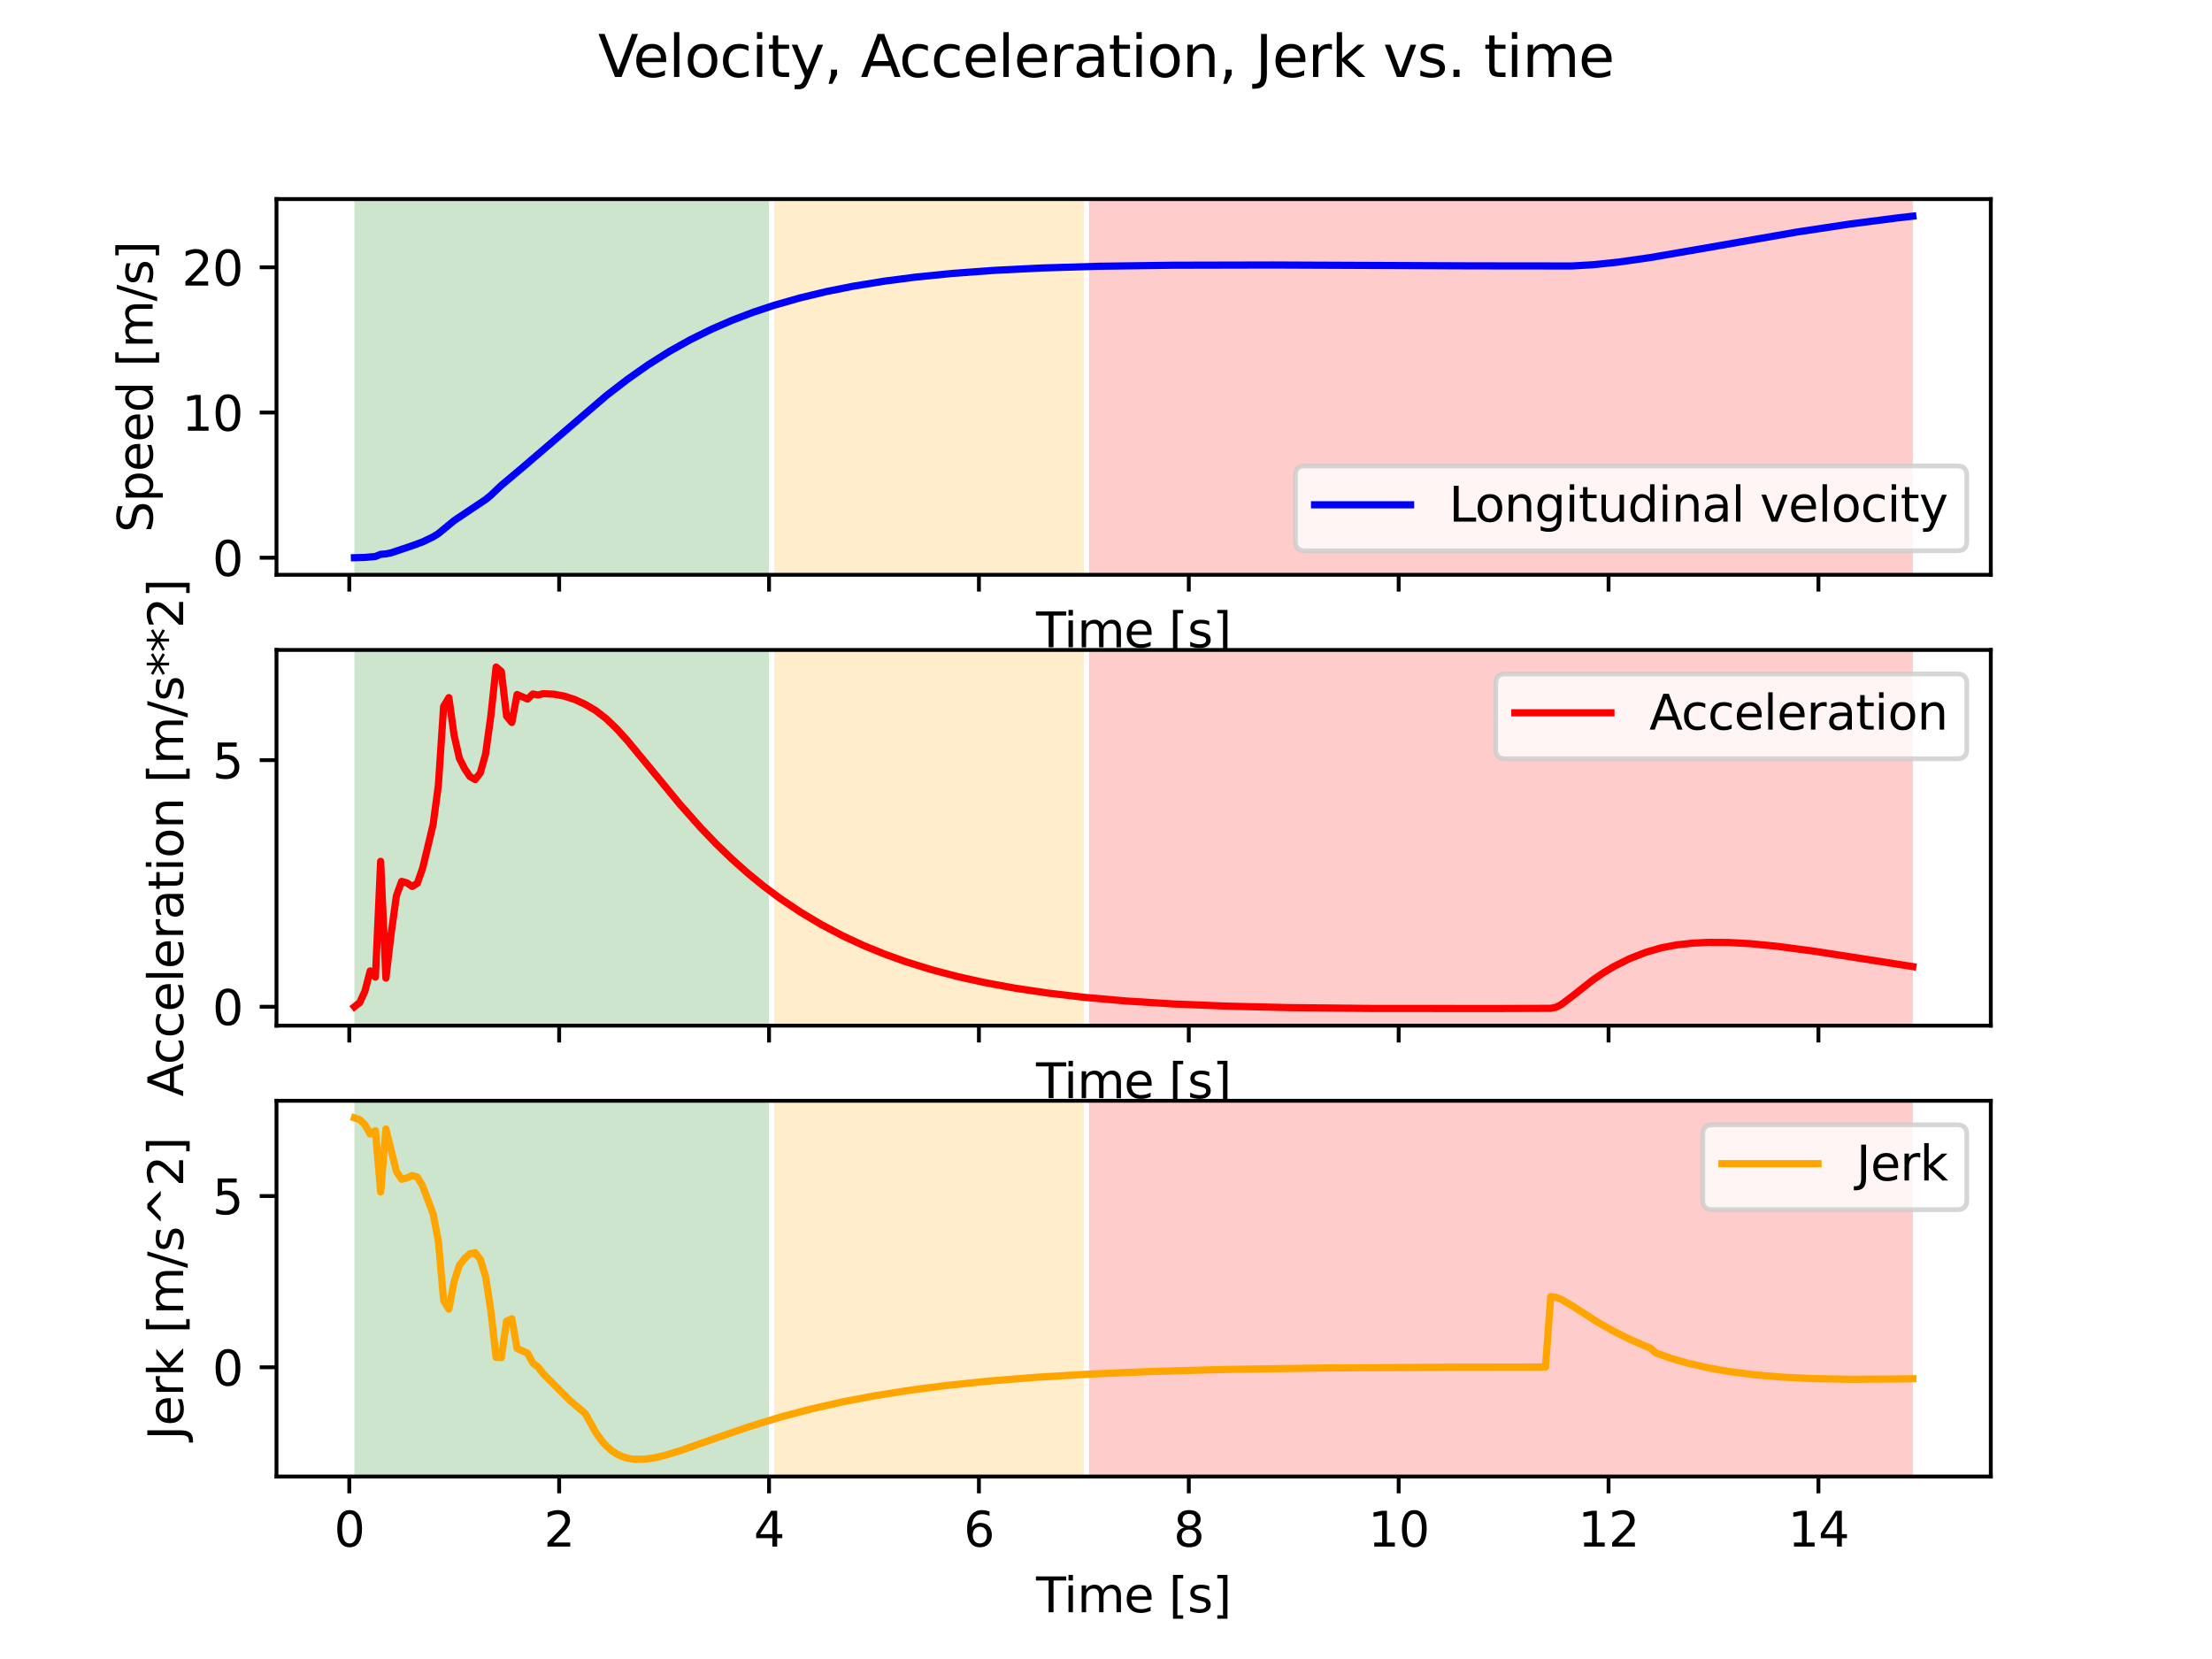 <?xml version="1.0" encoding="utf-8" standalone="no"?>
<!DOCTYPE svg PUBLIC "-//W3C//DTD SVG 1.1//EN"
  "http://www.w3.org/Graphics/SVG/1.1/DTD/svg11.dtd">
<svg xmlns:xlink="http://www.w3.org/1999/xlink" width="460.8pt" height="345.6pt" viewBox="0 0 460.8 345.6" xmlns="http://www.w3.org/2000/svg" version="1.1">
 <defs>
  <style type="text/css">*{stroke-linejoin: round; stroke-linecap: butt}</style>
 </defs>
 <g id="figure_1">
  <g id="patch_1">
   <path d="M 0 345.6 
L 460.8 345.6 
L 460.8 0 
L 0 0 
z
" style="fill: #ffffff"/>
  </g>
  <g id="axes_1">
   <g id="patch_2">
    <path d="M 57.6 119.74 
L 414.72 119.74 
L 414.72 41.472 
L 57.6 41.472 
z
" style="fill: #ffffff"/>
   </g>
   <g id="patch_3">
    <path d="M 73.833 119.74 
L 73.833 41.472 
L 160.183 41.472 
L 160.183 119.74 
z
" clip-path="url(#pf47bb29fd3)" style="fill: #008000; opacity: 0.2"/>
   </g>
   <g id="patch_4">
    <path d="M 161.276 119.74 
L 161.276 41.472 
L 225.765 41.472 
L 225.765 119.74 
z
" clip-path="url(#pf47bb29fd3)" style="fill: #ffa500; opacity: 0.2"/>
   </g>
   <g id="patch_5">
    <path d="M 226.858 119.74 
L 226.858 41.472 
L 398.487 41.472 
L 398.487 119.74 
z
" clip-path="url(#pf47bb29fd3)" style="fill: #ff0000; opacity: 0.2"/>
   </g>
   <g id="matplotlib.axis_1">
    <g id="xtick_1">
     <g id="line2d_1">
      <defs>
       <path id="mafb427695c" d="M 0 0 
L 0 3.5 
" style="stroke: #000000; stroke-width: 0.8"/>
      </defs>
      <g>
       <use xlink:href="#mafb427695c" x="72.762" y="119.74" style="stroke: #000000; stroke-width: 0.8"/>
      </g>
     </g>
    </g>
    <g id="xtick_2">
     <g id="line2d_2">
      <g>
       <use xlink:href="#mafb427695c" x="116.483" y="119.74" style="stroke: #000000; stroke-width: 0.8"/>
      </g>
     </g>
    </g>
    <g id="xtick_3">
     <g id="line2d_3">
      <g>
       <use xlink:href="#mafb427695c" x="160.205" y="119.74" style="stroke: #000000; stroke-width: 0.8"/>
      </g>
     </g>
    </g>
    <g id="xtick_4">
     <g id="line2d_4">
      <g>
       <use xlink:href="#mafb427695c" x="203.926" y="119.74" style="stroke: #000000; stroke-width: 0.8"/>
      </g>
     </g>
    </g>
    <g id="xtick_5">
     <g id="line2d_5">
      <g>
       <use xlink:href="#mafb427695c" x="247.648" y="119.74" style="stroke: #000000; stroke-width: 0.8"/>
      </g>
     </g>
    </g>
    <g id="xtick_6">
     <g id="line2d_6">
      <g>
       <use xlink:href="#mafb427695c" x="291.369" y="119.74" style="stroke: #000000; stroke-width: 0.8"/>
      </g>
     </g>
    </g>
    <g id="xtick_7">
     <g id="line2d_7">
      <g>
       <use xlink:href="#mafb427695c" x="335.091" y="119.74" style="stroke: #000000; stroke-width: 0.8"/>
      </g>
     </g>
    </g>
    <g id="xtick_8">
     <g id="line2d_8">
      <g>
       <use xlink:href="#mafb427695c" x="378.813" y="119.74" style="stroke: #000000; stroke-width: 0.8"/>
      </g>
     </g>
    </g>
    <g id="text_1">
     <!-- Time [s] -->
     <g transform="translate(215.831 134.839) scale(0.1 -0.1)">
      <defs>
       <path id="DejaVuSans-54" d="M -19 4666 
L 3928 4666 
L 3928 4134 
L 2272 4134 
L 2272 0 
L 1638 0 
L 1638 4134 
L -19 4134 
L -19 4666 
z
" transform="scale(0.016)"/>
       <path id="DejaVuSans-69" d="M 603 3500 
L 1178 3500 
L 1178 0 
L 603 0 
L 603 3500 
z
M 603 4863 
L 1178 4863 
L 1178 4134 
L 603 4134 
L 603 4863 
z
" transform="scale(0.016)"/>
       <path id="DejaVuSans-6d" d="M 3328 2828 
Q 3544 3216 3844 3400 
Q 4144 3584 4550 3584 
Q 5097 3584 5394 3201 
Q 5691 2819 5691 2113 
L 5691 0 
L 5113 0 
L 5113 2094 
Q 5113 2597 4934 2840 
Q 4756 3084 4391 3084 
Q 3944 3084 3684 2787 
Q 3425 2491 3425 1978 
L 3425 0 
L 2847 0 
L 2847 2094 
Q 2847 2600 2669 2842 
Q 2491 3084 2119 3084 
Q 1678 3084 1418 2786 
Q 1159 2488 1159 1978 
L 1159 0 
L 581 0 
L 581 3500 
L 1159 3500 
L 1159 2956 
Q 1356 3278 1631 3431 
Q 1906 3584 2284 3584 
Q 2666 3584 2933 3390 
Q 3200 3197 3328 2828 
z
" transform="scale(0.016)"/>
       <path id="DejaVuSans-65" d="M 3597 1894 
L 3597 1613 
L 953 1613 
Q 991 1019 1311 708 
Q 1631 397 2203 397 
Q 2534 397 2845 478 
Q 3156 559 3463 722 
L 3463 178 
Q 3153 47 2828 -22 
Q 2503 -91 2169 -91 
Q 1331 -91 842 396 
Q 353 884 353 1716 
Q 353 2575 817 3079 
Q 1281 3584 2069 3584 
Q 2775 3584 3186 3129 
Q 3597 2675 3597 1894 
z
M 3022 2063 
Q 3016 2534 2758 2815 
Q 2500 3097 2075 3097 
Q 1594 3097 1305 2825 
Q 1016 2553 972 2059 
L 3022 2063 
z
" transform="scale(0.016)"/>
       <path id="DejaVuSans-20" transform="scale(0.016)"/>
       <path id="DejaVuSans-5b" d="M 550 4863 
L 1875 4863 
L 1875 4416 
L 1125 4416 
L 1125 -397 
L 1875 -397 
L 1875 -844 
L 550 -844 
L 550 4863 
z
" transform="scale(0.016)"/>
       <path id="DejaVuSans-73" d="M 2834 3397 
L 2834 2853 
Q 2591 2978 2328 3040 
Q 2066 3103 1784 3103 
Q 1356 3103 1142 2972 
Q 928 2841 928 2578 
Q 928 2378 1081 2264 
Q 1234 2150 1697 2047 
L 1894 2003 
Q 2506 1872 2764 1633 
Q 3022 1394 3022 966 
Q 3022 478 2636 193 
Q 2250 -91 1575 -91 
Q 1294 -91 989 -36 
Q 684 19 347 128 
L 347 722 
Q 666 556 975 473 
Q 1284 391 1588 391 
Q 1994 391 2212 530 
Q 2431 669 2431 922 
Q 2431 1156 2273 1281 
Q 2116 1406 1581 1522 
L 1381 1569 
Q 847 1681 609 1914 
Q 372 2147 372 2553 
Q 372 3047 722 3315 
Q 1072 3584 1716 3584 
Q 2034 3584 2315 3537 
Q 2597 3491 2834 3397 
z
" transform="scale(0.016)"/>
       <path id="DejaVuSans-5d" d="M 1947 4863 
L 1947 -844 
L 622 -844 
L 622 -397 
L 1369 -397 
L 1369 4416 
L 622 4416 
L 622 4863 
L 1947 4863 
z
" transform="scale(0.016)"/>
      </defs>
      <use xlink:href="#DejaVuSans-54"/>
      <use xlink:href="#DejaVuSans-69" x="57.959"/>
      <use xlink:href="#DejaVuSans-6d" x="85.742"/>
      <use xlink:href="#DejaVuSans-65" x="183.154"/>
      <use xlink:href="#DejaVuSans-20" x="244.678"/>
      <use xlink:href="#DejaVuSans-5b" x="276.465"/>
      <use xlink:href="#DejaVuSans-73" x="315.479"/>
      <use xlink:href="#DejaVuSans-5d" x="367.578"/>
     </g>
    </g>
   </g>
   <g id="matplotlib.axis_2">
    <g id="ytick_1">
     <g id="line2d_9">
      <defs>
       <path id="m895ec04833" d="M 0 0 
L -3.5 0 
" style="stroke: #000000; stroke-width: 0.8"/>
      </defs>
      <g>
       <use xlink:href="#m895ec04833" x="57.6" y="116.183" style="stroke: #000000; stroke-width: 0.8"/>
      </g>
     </g>
     <g id="text_2">
      <!-- 0 -->
      <g transform="translate(44.237 119.982) scale(0.1 -0.1)">
       <defs>
        <path id="DejaVuSans-30" d="M 2034 4250 
Q 1547 4250 1301 3770 
Q 1056 3291 1056 2328 
Q 1056 1369 1301 889 
Q 1547 409 2034 409 
Q 2525 409 2770 889 
Q 3016 1369 3016 2328 
Q 3016 3291 2770 3770 
Q 2525 4250 2034 4250 
z
M 2034 4750 
Q 2819 4750 3233 4129 
Q 3647 3509 3647 2328 
Q 3647 1150 3233 529 
Q 2819 -91 2034 -91 
Q 1250 -91 836 529 
Q 422 1150 422 2328 
Q 422 3509 836 4129 
Q 1250 4750 2034 4750 
z
" transform="scale(0.016)"/>
       </defs>
       <use xlink:href="#DejaVuSans-30"/>
      </g>
     </g>
    </g>
    <g id="ytick_2">
     <g id="line2d_10">
      <g>
       <use xlink:href="#m895ec04833" x="57.6" y="85.932" style="stroke: #000000; stroke-width: 0.8"/>
      </g>
     </g>
     <g id="text_3">
      <!-- 10 -->
      <g transform="translate(37.875 89.732) scale(0.1 -0.1)">
       <defs>
        <path id="DejaVuSans-31" d="M 794 531 
L 1825 531 
L 1825 4091 
L 703 3866 
L 703 4441 
L 1819 4666 
L 2450 4666 
L 2450 531 
L 3481 531 
L 3481 0 
L 794 0 
L 794 531 
z
" transform="scale(0.016)"/>
       </defs>
       <use xlink:href="#DejaVuSans-31"/>
       <use xlink:href="#DejaVuSans-30" x="63.623"/>
      </g>
     </g>
    </g>
    <g id="ytick_3">
     <g id="line2d_11">
      <g>
       <use xlink:href="#m895ec04833" x="57.6" y="55.682" style="stroke: #000000; stroke-width: 0.8"/>
      </g>
     </g>
     <g id="text_4">
      <!-- 20 -->
      <g transform="translate(37.875 59.481) scale(0.1 -0.1)">
       <defs>
        <path id="DejaVuSans-32" d="M 1228 531 
L 3431 531 
L 3431 0 
L 469 0 
L 469 531 
Q 828 903 1448 1529 
Q 2069 2156 2228 2338 
Q 2531 2678 2651 2914 
Q 2772 3150 2772 3378 
Q 2772 3750 2511 3984 
Q 2250 4219 1831 4219 
Q 1534 4219 1204 4116 
Q 875 4013 500 3803 
L 500 4441 
Q 881 4594 1212 4672 
Q 1544 4750 1819 4750 
Q 2544 4750 2975 4387 
Q 3406 4025 3406 3419 
Q 3406 3131 3298 2873 
Q 3191 2616 2906 2266 
Q 2828 2175 2409 1742 
Q 1991 1309 1228 531 
z
" transform="scale(0.016)"/>
       </defs>
       <use xlink:href="#DejaVuSans-32"/>
       <use xlink:href="#DejaVuSans-30" x="63.623"/>
      </g>
     </g>
    </g>
    <g id="text_5">
     <!-- Speed [m/s] -->
     <g transform="translate(31.795 110.932) rotate(-90) scale(0.1 -0.1)">
      <defs>
       <path id="DejaVuSans-53" d="M 3425 4513 
L 3425 3897 
Q 3066 4069 2747 4153 
Q 2428 4238 2131 4238 
Q 1616 4238 1336 4038 
Q 1056 3838 1056 3469 
Q 1056 3159 1242 3001 
Q 1428 2844 1947 2747 
L 2328 2669 
Q 3034 2534 3370 2195 
Q 3706 1856 3706 1288 
Q 3706 609 3251 259 
Q 2797 -91 1919 -91 
Q 1588 -91 1214 -16 
Q 841 59 441 206 
L 441 856 
Q 825 641 1194 531 
Q 1563 422 1919 422 
Q 2459 422 2753 634 
Q 3047 847 3047 1241 
Q 3047 1584 2836 1778 
Q 2625 1972 2144 2069 
L 1759 2144 
Q 1053 2284 737 2584 
Q 422 2884 422 3419 
Q 422 4038 858 4394 
Q 1294 4750 2059 4750 
Q 2388 4750 2728 4690 
Q 3069 4631 3425 4513 
z
" transform="scale(0.016)"/>
       <path id="DejaVuSans-70" d="M 1159 525 
L 1159 -1331 
L 581 -1331 
L 581 3500 
L 1159 3500 
L 1159 2969 
Q 1341 3281 1617 3432 
Q 1894 3584 2278 3584 
Q 2916 3584 3314 3078 
Q 3713 2572 3713 1747 
Q 3713 922 3314 415 
Q 2916 -91 2278 -91 
Q 1894 -91 1617 61 
Q 1341 213 1159 525 
z
M 3116 1747 
Q 3116 2381 2855 2742 
Q 2594 3103 2138 3103 
Q 1681 3103 1420 2742 
Q 1159 2381 1159 1747 
Q 1159 1113 1420 752 
Q 1681 391 2138 391 
Q 2594 391 2855 752 
Q 3116 1113 3116 1747 
z
" transform="scale(0.016)"/>
       <path id="DejaVuSans-64" d="M 2906 2969 
L 2906 4863 
L 3481 4863 
L 3481 0 
L 2906 0 
L 2906 525 
Q 2725 213 2448 61 
Q 2172 -91 1784 -91 
Q 1150 -91 751 415 
Q 353 922 353 1747 
Q 353 2572 751 3078 
Q 1150 3584 1784 3584 
Q 2172 3584 2448 3432 
Q 2725 3281 2906 2969 
z
M 947 1747 
Q 947 1113 1208 752 
Q 1469 391 1925 391 
Q 2381 391 2643 752 
Q 2906 1113 2906 1747 
Q 2906 2381 2643 2742 
Q 2381 3103 1925 3103 
Q 1469 3103 1208 2742 
Q 947 2381 947 1747 
z
" transform="scale(0.016)"/>
       <path id="DejaVuSans-2f" d="M 1625 4666 
L 2156 4666 
L 531 -594 
L 0 -594 
L 1625 4666 
z
" transform="scale(0.016)"/>
      </defs>
      <use xlink:href="#DejaVuSans-53"/>
      <use xlink:href="#DejaVuSans-70" x="63.477"/>
      <use xlink:href="#DejaVuSans-65" x="126.953"/>
      <use xlink:href="#DejaVuSans-65" x="188.477"/>
      <use xlink:href="#DejaVuSans-64" x="250"/>
      <use xlink:href="#DejaVuSans-20" x="313.477"/>
      <use xlink:href="#DejaVuSans-5b" x="345.264"/>
      <use xlink:href="#DejaVuSans-6d" x="384.277"/>
      <use xlink:href="#DejaVuSans-2f" x="481.689"/>
      <use xlink:href="#DejaVuSans-73" x="515.381"/>
      <use xlink:href="#DejaVuSans-5d" x="567.48"/>
     </g>
    </g>
   </g>
   <g id="line2d_12">
    <path d="M 73.833 116.183 
L 76.019 116.123 
L 78.205 115.922 
L 79.298 115.476 
L 80.391 115.388 
L 81.484 115.164 
L 85.856 113.691 
L 88.042 112.887 
L 90.228 111.836 
L 91.321 111.157 
L 94.6 108.455 
L 97.88 106.257 
L 101.159 104.068 
L 102.252 103.176 
L 104.438 101.106 
L 108.81 97.434 
L 126.299 82.429 
L 130.671 79.057 
L 135.043 75.983 
L 139.415 73.226 
L 143.787 70.777 
L 148.159 68.614 
L 152.532 66.714 
L 156.904 65.048 
L 161.276 63.593 
L 166.741 62.035 
L 172.206 60.728 
L 177.671 59.637 
L 184.23 58.568 
L 190.788 57.719 
L 198.439 56.954 
L 207.184 56.315 
L 217.021 55.825 
L 229.044 55.464 
L 244.347 55.25 
L 265.115 55.204 
L 306.65 55.383 
L 327.418 55.406 
L 331.79 55.154 
L 337.255 54.588 
L 343.813 53.649 
L 353.651 51.954 
L 374.419 48.322 
L 385.349 46.674 
L 395.186 45.406 
L 398.487 45.03 
L 398.487 45.03 
" clip-path="url(#pf47bb29fd3)" style="fill: none; stroke: #0000ff; stroke-width: 1.5; stroke-linecap: square"/>
   </g>
   <g id="patch_6">
    <path d="M 57.6 119.74 
L 57.6 41.472 
" style="fill: none; stroke: #000000; stroke-width: 0.8; stroke-linejoin: miter; stroke-linecap: square"/>
   </g>
   <g id="patch_7">
    <path d="M 414.72 119.74 
L 414.72 41.472 
" style="fill: none; stroke: #000000; stroke-width: 0.8; stroke-linejoin: miter; stroke-linecap: square"/>
   </g>
   <g id="patch_8">
    <path d="M 57.6 119.74 
L 414.72 119.74 
" style="fill: none; stroke: #000000; stroke-width: 0.8; stroke-linejoin: miter; stroke-linecap: square"/>
   </g>
   <g id="patch_9">
    <path d="M 57.6 41.472 
L 414.72 41.472 
" style="fill: none; stroke: #000000; stroke-width: 0.8; stroke-linejoin: miter; stroke-linecap: square"/>
   </g>
   <g id="legend_1">
    <g id="patch_10">
     <path d="M 271.85 114.74 
L 407.72 114.74 
Q 409.72 114.74 409.72 112.74 
L 409.72 99.062 
Q 409.72 97.062 407.72 97.062 
L 271.85 97.062 
Q 269.85 97.062 269.85 99.062 
L 269.85 112.74 
Q 269.85 114.74 271.85 114.74 
z
" style="fill: #ffffff; opacity: 0.8; stroke: #cccccc; stroke-linejoin: miter"/>
    </g>
    <g id="line2d_13">
     <path d="M 273.85 105.161 
L 283.85 105.161 
L 293.85 105.161 
" style="fill: none; stroke: #0000ff; stroke-width: 1.5; stroke-linecap: square"/>
    </g>
    <g id="text_6">
     <!-- Longitudinal velocity -->
     <g transform="translate(301.85 108.661) scale(0.1 -0.1)">
      <defs>
       <path id="DejaVuSans-4c" d="M 628 4666 
L 1259 4666 
L 1259 531 
L 3531 531 
L 3531 0 
L 628 0 
L 628 4666 
z
" transform="scale(0.016)"/>
       <path id="DejaVuSans-6f" d="M 1959 3097 
Q 1497 3097 1228 2736 
Q 959 2375 959 1747 
Q 959 1119 1226 758 
Q 1494 397 1959 397 
Q 2419 397 2687 759 
Q 2956 1122 2956 1747 
Q 2956 2369 2687 2733 
Q 2419 3097 1959 3097 
z
M 1959 3584 
Q 2709 3584 3137 3096 
Q 3566 2609 3566 1747 
Q 3566 888 3137 398 
Q 2709 -91 1959 -91 
Q 1206 -91 779 398 
Q 353 888 353 1747 
Q 353 2609 779 3096 
Q 1206 3584 1959 3584 
z
" transform="scale(0.016)"/>
       <path id="DejaVuSans-6e" d="M 3513 2113 
L 3513 0 
L 2938 0 
L 2938 2094 
Q 2938 2591 2744 2837 
Q 2550 3084 2163 3084 
Q 1697 3084 1428 2787 
Q 1159 2491 1159 1978 
L 1159 0 
L 581 0 
L 581 3500 
L 1159 3500 
L 1159 2956 
Q 1366 3272 1645 3428 
Q 1925 3584 2291 3584 
Q 2894 3584 3203 3211 
Q 3513 2838 3513 2113 
z
" transform="scale(0.016)"/>
       <path id="DejaVuSans-67" d="M 2906 1791 
Q 2906 2416 2648 2759 
Q 2391 3103 1925 3103 
Q 1463 3103 1205 2759 
Q 947 2416 947 1791 
Q 947 1169 1205 825 
Q 1463 481 1925 481 
Q 2391 481 2648 825 
Q 2906 1169 2906 1791 
z
M 3481 434 
Q 3481 -459 3084 -895 
Q 2688 -1331 1869 -1331 
Q 1566 -1331 1297 -1286 
Q 1028 -1241 775 -1147 
L 775 -588 
Q 1028 -725 1275 -790 
Q 1522 -856 1778 -856 
Q 2344 -856 2625 -561 
Q 2906 -266 2906 331 
L 2906 616 
Q 2728 306 2450 153 
Q 2172 0 1784 0 
Q 1141 0 747 490 
Q 353 981 353 1791 
Q 353 2603 747 3093 
Q 1141 3584 1784 3584 
Q 2172 3584 2450 3431 
Q 2728 3278 2906 2969 
L 2906 3500 
L 3481 3500 
L 3481 434 
z
" transform="scale(0.016)"/>
       <path id="DejaVuSans-74" d="M 1172 4494 
L 1172 3500 
L 2356 3500 
L 2356 3053 
L 1172 3053 
L 1172 1153 
Q 1172 725 1289 603 
Q 1406 481 1766 481 
L 2356 481 
L 2356 0 
L 1766 0 
Q 1100 0 847 248 
Q 594 497 594 1153 
L 594 3053 
L 172 3053 
L 172 3500 
L 594 3500 
L 594 4494 
L 1172 4494 
z
" transform="scale(0.016)"/>
       <path id="DejaVuSans-75" d="M 544 1381 
L 544 3500 
L 1119 3500 
L 1119 1403 
Q 1119 906 1312 657 
Q 1506 409 1894 409 
Q 2359 409 2629 706 
Q 2900 1003 2900 1516 
L 2900 3500 
L 3475 3500 
L 3475 0 
L 2900 0 
L 2900 538 
Q 2691 219 2414 64 
Q 2138 -91 1772 -91 
Q 1169 -91 856 284 
Q 544 659 544 1381 
z
M 1991 3584 
L 1991 3584 
z
" transform="scale(0.016)"/>
       <path id="DejaVuSans-61" d="M 2194 1759 
Q 1497 1759 1228 1600 
Q 959 1441 959 1056 
Q 959 750 1161 570 
Q 1363 391 1709 391 
Q 2188 391 2477 730 
Q 2766 1069 2766 1631 
L 2766 1759 
L 2194 1759 
z
M 3341 1997 
L 3341 0 
L 2766 0 
L 2766 531 
Q 2569 213 2275 61 
Q 1981 -91 1556 -91 
Q 1019 -91 701 211 
Q 384 513 384 1019 
Q 384 1609 779 1909 
Q 1175 2209 1959 2209 
L 2766 2209 
L 2766 2266 
Q 2766 2663 2505 2880 
Q 2244 3097 1772 3097 
Q 1472 3097 1187 3025 
Q 903 2953 641 2809 
L 641 3341 
Q 956 3463 1253 3523 
Q 1550 3584 1831 3584 
Q 2591 3584 2966 3190 
Q 3341 2797 3341 1997 
z
" transform="scale(0.016)"/>
       <path id="DejaVuSans-6c" d="M 603 4863 
L 1178 4863 
L 1178 0 
L 603 0 
L 603 4863 
z
" transform="scale(0.016)"/>
       <path id="DejaVuSans-76" d="M 191 3500 
L 800 3500 
L 1894 563 
L 2988 3500 
L 3597 3500 
L 2284 0 
L 1503 0 
L 191 3500 
z
" transform="scale(0.016)"/>
       <path id="DejaVuSans-63" d="M 3122 3366 
L 3122 2828 
Q 2878 2963 2633 3030 
Q 2388 3097 2138 3097 
Q 1578 3097 1268 2742 
Q 959 2388 959 1747 
Q 959 1106 1268 751 
Q 1578 397 2138 397 
Q 2388 397 2633 464 
Q 2878 531 3122 666 
L 3122 134 
Q 2881 22 2623 -34 
Q 2366 -91 2075 -91 
Q 1284 -91 818 406 
Q 353 903 353 1747 
Q 353 2603 823 3093 
Q 1294 3584 2113 3584 
Q 2378 3584 2631 3529 
Q 2884 3475 3122 3366 
z
" transform="scale(0.016)"/>
       <path id="DejaVuSans-79" d="M 2059 -325 
Q 1816 -950 1584 -1140 
Q 1353 -1331 966 -1331 
L 506 -1331 
L 506 -850 
L 844 -850 
Q 1081 -850 1212 -737 
Q 1344 -625 1503 -206 
L 1606 56 
L 191 3500 
L 800 3500 
L 1894 763 
L 2988 3500 
L 3597 3500 
L 2059 -325 
z
" transform="scale(0.016)"/>
      </defs>
      <use xlink:href="#DejaVuSans-4c"/>
      <use xlink:href="#DejaVuSans-6f" x="53.963"/>
      <use xlink:href="#DejaVuSans-6e" x="115.145"/>
      <use xlink:href="#DejaVuSans-67" x="178.523"/>
      <use xlink:href="#DejaVuSans-69" x="242"/>
      <use xlink:href="#DejaVuSans-74" x="269.783"/>
      <use xlink:href="#DejaVuSans-75" x="308.992"/>
      <use xlink:href="#DejaVuSans-64" x="372.371"/>
      <use xlink:href="#DejaVuSans-69" x="435.848"/>
      <use xlink:href="#DejaVuSans-6e" x="463.631"/>
      <use xlink:href="#DejaVuSans-61" x="527.01"/>
      <use xlink:href="#DejaVuSans-6c" x="588.289"/>
      <use xlink:href="#DejaVuSans-20" x="616.072"/>
      <use xlink:href="#DejaVuSans-76" x="647.859"/>
      <use xlink:href="#DejaVuSans-65" x="707.039"/>
      <use xlink:href="#DejaVuSans-6c" x="768.562"/>
      <use xlink:href="#DejaVuSans-6f" x="796.346"/>
      <use xlink:href="#DejaVuSans-63" x="857.527"/>
      <use xlink:href="#DejaVuSans-69" x="912.508"/>
      <use xlink:href="#DejaVuSans-74" x="940.291"/>
      <use xlink:href="#DejaVuSans-79" x="979.5"/>
     </g>
    </g>
   </g>
  </g>
  <g id="axes_2">
   <g id="patch_11">
    <path d="M 57.6 213.662 
L 414.72 213.662 
L 414.72 135.394 
L 57.6 135.394 
z
" style="fill: #ffffff"/>
   </g>
   <g id="patch_12">
    <path d="M 73.833 213.662 
L 73.833 135.394 
L 160.183 135.394 
L 160.183 213.662 
z
" clip-path="url(#pc243953559)" style="fill: #008000; opacity: 0.2"/>
   </g>
   <g id="patch_13">
    <path d="M 161.276 213.662 
L 161.276 135.394 
L 225.765 135.394 
L 225.765 213.662 
z
" clip-path="url(#pc243953559)" style="fill: #ffa500; opacity: 0.2"/>
   </g>
   <g id="patch_14">
    <path d="M 226.858 213.662 
L 226.858 135.394 
L 398.487 135.394 
L 398.487 213.662 
z
" clip-path="url(#pc243953559)" style="fill: #ff0000; opacity: 0.2"/>
   </g>
   <g id="matplotlib.axis_3">
    <g id="xtick_9">
     <g id="line2d_14">
      <g>
       <use xlink:href="#mafb427695c" x="72.762" y="213.662" style="stroke: #000000; stroke-width: 0.8"/>
      </g>
     </g>
    </g>
    <g id="xtick_10">
     <g id="line2d_15">
      <g>
       <use xlink:href="#mafb427695c" x="116.483" y="213.662" style="stroke: #000000; stroke-width: 0.8"/>
      </g>
     </g>
    </g>
    <g id="xtick_11">
     <g id="line2d_16">
      <g>
       <use xlink:href="#mafb427695c" x="160.205" y="213.662" style="stroke: #000000; stroke-width: 0.8"/>
      </g>
     </g>
    </g>
    <g id="xtick_12">
     <g id="line2d_17">
      <g>
       <use xlink:href="#mafb427695c" x="203.926" y="213.662" style="stroke: #000000; stroke-width: 0.8"/>
      </g>
     </g>
    </g>
    <g id="xtick_13">
     <g id="line2d_18">
      <g>
       <use xlink:href="#mafb427695c" x="247.648" y="213.662" style="stroke: #000000; stroke-width: 0.8"/>
      </g>
     </g>
    </g>
    <g id="xtick_14">
     <g id="line2d_19">
      <g>
       <use xlink:href="#mafb427695c" x="291.369" y="213.662" style="stroke: #000000; stroke-width: 0.8"/>
      </g>
     </g>
    </g>
    <g id="xtick_15">
     <g id="line2d_20">
      <g>
       <use xlink:href="#mafb427695c" x="335.091" y="213.662" style="stroke: #000000; stroke-width: 0.8"/>
      </g>
     </g>
    </g>
    <g id="xtick_16">
     <g id="line2d_21">
      <g>
       <use xlink:href="#mafb427695c" x="378.813" y="213.662" style="stroke: #000000; stroke-width: 0.8"/>
      </g>
     </g>
    </g>
    <g id="text_7">
     <!-- Time [s] -->
     <g transform="translate(215.831 228.761) scale(0.1 -0.1)">
      <use xlink:href="#DejaVuSans-54"/>
      <use xlink:href="#DejaVuSans-69" x="57.959"/>
      <use xlink:href="#DejaVuSans-6d" x="85.742"/>
      <use xlink:href="#DejaVuSans-65" x="183.154"/>
      <use xlink:href="#DejaVuSans-20" x="244.678"/>
      <use xlink:href="#DejaVuSans-5b" x="276.465"/>
      <use xlink:href="#DejaVuSans-73" x="315.479"/>
      <use xlink:href="#DejaVuSans-5d" x="367.578"/>
     </g>
    </g>
   </g>
   <g id="matplotlib.axis_4">
    <g id="ytick_4">
     <g id="line2d_22">
      <g>
       <use xlink:href="#m895ec04833" x="57.6" y="209.724" style="stroke: #000000; stroke-width: 0.8"/>
      </g>
     </g>
     <g id="text_8">
      <!-- 0 -->
      <g transform="translate(44.237 213.523) scale(0.1 -0.1)">
       <use xlink:href="#DejaVuSans-30"/>
      </g>
     </g>
    </g>
    <g id="ytick_5">
     <g id="line2d_23">
      <g>
       <use xlink:href="#m895ec04833" x="57.6" y="158.352" style="stroke: #000000; stroke-width: 0.8"/>
      </g>
     </g>
     <g id="text_9">
      <!-- 5 -->
      <g transform="translate(44.237 162.152) scale(0.1 -0.1)">
       <defs>
        <path id="DejaVuSans-35" d="M 691 4666 
L 3169 4666 
L 3169 4134 
L 1269 4134 
L 1269 2991 
Q 1406 3038 1543 3061 
Q 1681 3084 1819 3084 
Q 2600 3084 3056 2656 
Q 3513 2228 3513 1497 
Q 3513 744 3044 326 
Q 2575 -91 1722 -91 
Q 1428 -91 1123 -41 
Q 819 9 494 109 
L 494 744 
Q 775 591 1075 516 
Q 1375 441 1709 441 
Q 2250 441 2565 725 
Q 2881 1009 2881 1497 
Q 2881 1984 2565 2268 
Q 2250 2553 1709 2553 
Q 1456 2553 1204 2497 
Q 953 2441 691 2322 
L 691 4666 
z
" transform="scale(0.016)"/>
       </defs>
       <use xlink:href="#DejaVuSans-35"/>
      </g>
     </g>
    </g>
    <g id="text_10">
     <!-- Acceleration [m/s**2] -->
     <g transform="translate(38.158 228.43) rotate(-90) scale(0.1 -0.1)">
      <defs>
       <path id="DejaVuSans-41" d="M 2188 4044 
L 1331 1722 
L 3047 1722 
L 2188 4044 
z
M 1831 4666 
L 2547 4666 
L 4325 0 
L 3669 0 
L 3244 1197 
L 1141 1197 
L 716 0 
L 50 0 
L 1831 4666 
z
" transform="scale(0.016)"/>
       <path id="DejaVuSans-72" d="M 2631 2963 
Q 2534 3019 2420 3045 
Q 2306 3072 2169 3072 
Q 1681 3072 1420 2755 
Q 1159 2438 1159 1844 
L 1159 0 
L 581 0 
L 581 3500 
L 1159 3500 
L 1159 2956 
Q 1341 3275 1631 3429 
Q 1922 3584 2338 3584 
Q 2397 3584 2469 3576 
Q 2541 3569 2628 3553 
L 2631 2963 
z
" transform="scale(0.016)"/>
       <path id="DejaVuSans-2a" d="M 3009 3897 
L 1888 3291 
L 3009 2681 
L 2828 2375 
L 1778 3009 
L 1778 1831 
L 1422 1831 
L 1422 3009 
L 372 2375 
L 191 2681 
L 1313 3291 
L 191 3897 
L 372 4206 
L 1422 3572 
L 1422 4750 
L 1778 4750 
L 1778 3572 
L 2828 4206 
L 3009 3897 
z
" transform="scale(0.016)"/>
      </defs>
      <use xlink:href="#DejaVuSans-41"/>
      <use xlink:href="#DejaVuSans-63" x="66.658"/>
      <use xlink:href="#DejaVuSans-63" x="121.639"/>
      <use xlink:href="#DejaVuSans-65" x="176.619"/>
      <use xlink:href="#DejaVuSans-6c" x="238.143"/>
      <use xlink:href="#DejaVuSans-65" x="265.926"/>
      <use xlink:href="#DejaVuSans-72" x="327.449"/>
      <use xlink:href="#DejaVuSans-61" x="368.562"/>
      <use xlink:href="#DejaVuSans-74" x="429.842"/>
      <use xlink:href="#DejaVuSans-69" x="469.051"/>
      <use xlink:href="#DejaVuSans-6f" x="496.834"/>
      <use xlink:href="#DejaVuSans-6e" x="558.016"/>
      <use xlink:href="#DejaVuSans-20" x="621.395"/>
      <use xlink:href="#DejaVuSans-5b" x="653.182"/>
      <use xlink:href="#DejaVuSans-6d" x="692.195"/>
      <use xlink:href="#DejaVuSans-2f" x="789.607"/>
      <use xlink:href="#DejaVuSans-73" x="823.299"/>
      <use xlink:href="#DejaVuSans-2a" x="875.398"/>
      <use xlink:href="#DejaVuSans-2a" x="925.398"/>
      <use xlink:href="#DejaVuSans-32" x="975.398"/>
      <use xlink:href="#DejaVuSans-5d" x="1039.021"/>
     </g>
    </g>
   </g>
   <g id="line2d_24">
    <path d="M 73.833 209.724 
L 74.926 208.872 
L 76.019 206.501 
L 77.112 202.263 
L 78.205 203.558 
L 79.298 179.433 
L 80.391 203.757 
L 81.484 194.501 
L 82.577 186.628 
L 83.67 183.612 
L 84.763 183.92 
L 85.856 184.666 
L 86.949 183.986 
L 88.042 180.855 
L 90.228 171.755 
L 91.321 163.574 
L 92.414 147.159 
L 93.507 145.329 
L 94.6 153.177 
L 95.694 157.962 
L 96.787 160.126 
L 97.88 161.756 
L 98.973 162.395 
L 100.066 160.996 
L 101.159 157.054 
L 102.252 149.144 
L 103.345 138.952 
L 104.438 139.879 
L 105.531 149.181 
L 106.624 150.509 
L 107.717 144.678 
L 109.903 145.629 
L 110.996 144.571 
L 112.089 144.787 
L 113.182 144.501 
L 115.368 144.611 
L 117.554 145.012 
L 119.74 145.726 
L 121.926 146.735 
L 124.113 148.028 
L 126.299 149.722 
L 128.485 151.831 
L 130.671 154.246 
L 135.043 159.534 
L 141.601 167.509 
L 145.973 172.436 
L 149.252 175.851 
L 152.532 179.014 
L 155.811 181.93 
L 159.09 184.607 
L 162.369 187.06 
L 166.741 190.005 
L 171.113 192.613 
L 175.485 194.917 
L 179.858 196.948 
L 184.23 198.737 
L 188.602 200.311 
L 194.067 202.009 
L 199.532 203.449 
L 204.997 204.665 
L 211.556 205.872 
L 218.114 206.849 
L 225.765 207.747 
L 234.51 208.519 
L 244.347 209.134 
L 255.277 209.585 
L 268.394 209.9 
L 285.882 210.077 
L 312.115 210.085 
L 323.046 210.05 
L 324.139 209.827 
L 325.232 209.266 
L 327.418 207.622 
L 331.79 204.169 
L 333.976 202.675 
L 336.162 201.364 
L 339.441 199.722 
L 342.72 198.432 
L 346 197.46 
L 349.279 196.838 
L 352.558 196.478 
L 355.837 196.314 
L 360.209 196.34 
L 364.581 196.583 
L 370.046 197.11 
L 377.698 198.117 
L 389.721 199.982 
L 398.487 201.362 
L 398.487 201.362 
" clip-path="url(#pc243953559)" style="fill: none; stroke: #ff0000; stroke-width: 1.5; stroke-linecap: square"/>
   </g>
   <g id="patch_15">
    <path d="M 57.6 213.662 
L 57.6 135.394 
" style="fill: none; stroke: #000000; stroke-width: 0.8; stroke-linejoin: miter; stroke-linecap: square"/>
   </g>
   <g id="patch_16">
    <path d="M 414.72 213.662 
L 414.72 135.394 
" style="fill: none; stroke: #000000; stroke-width: 0.8; stroke-linejoin: miter; stroke-linecap: square"/>
   </g>
   <g id="patch_17">
    <path d="M 57.6 213.662 
L 414.72 213.662 
" style="fill: none; stroke: #000000; stroke-width: 0.8; stroke-linejoin: miter; stroke-linecap: square"/>
   </g>
   <g id="patch_18">
    <path d="M 57.6 135.394 
L 414.72 135.394 
" style="fill: none; stroke: #000000; stroke-width: 0.8; stroke-linejoin: miter; stroke-linecap: square"/>
   </g>
   <g id="legend_2">
    <g id="patch_19">
     <path d="M 313.579 158.072 
L 407.72 158.072 
Q 409.72 158.072 409.72 156.072 
L 409.72 142.394 
Q 409.72 140.394 407.72 140.394 
L 313.579 140.394 
Q 311.579 140.394 311.579 142.394 
L 311.579 156.072 
Q 311.579 158.072 313.579 158.072 
z
" style="fill: #ffffff; opacity: 0.8; stroke: #cccccc; stroke-linejoin: miter"/>
    </g>
    <g id="line2d_25">
     <path d="M 315.579 148.492 
L 325.579 148.492 
L 335.579 148.492 
" style="fill: none; stroke: #ff0000; stroke-width: 1.5; stroke-linecap: square"/>
    </g>
    <g id="text_11">
     <!-- Acceleration -->
     <g transform="translate(343.579 151.992) scale(0.1 -0.1)">
      <use xlink:href="#DejaVuSans-41"/>
      <use xlink:href="#DejaVuSans-63" x="66.658"/>
      <use xlink:href="#DejaVuSans-63" x="121.639"/>
      <use xlink:href="#DejaVuSans-65" x="176.619"/>
      <use xlink:href="#DejaVuSans-6c" x="238.143"/>
      <use xlink:href="#DejaVuSans-65" x="265.926"/>
      <use xlink:href="#DejaVuSans-72" x="327.449"/>
      <use xlink:href="#DejaVuSans-61" x="368.562"/>
      <use xlink:href="#DejaVuSans-74" x="429.842"/>
      <use xlink:href="#DejaVuSans-69" x="469.051"/>
      <use xlink:href="#DejaVuSans-6f" x="496.834"/>
      <use xlink:href="#DejaVuSans-6e" x="558.016"/>
     </g>
    </g>
   </g>
  </g>
  <g id="axes_3">
   <g id="patch_20">
    <path d="M 57.6 307.584 
L 414.72 307.584 
L 414.72 229.316 
L 57.6 229.316 
z
" style="fill: #ffffff"/>
   </g>
   <g id="patch_21">
    <path d="M 73.833 307.584 
L 73.833 229.316 
L 160.183 229.316 
L 160.183 307.584 
z
" clip-path="url(#p63b60c8dd2)" style="fill: #008000; opacity: 0.2"/>
   </g>
   <g id="patch_22">
    <path d="M 161.276 307.584 
L 161.276 229.316 
L 225.765 229.316 
L 225.765 307.584 
z
" clip-path="url(#p63b60c8dd2)" style="fill: #ffa500; opacity: 0.2"/>
   </g>
   <g id="patch_23">
    <path d="M 226.858 307.584 
L 226.858 229.316 
L 398.487 229.316 
L 398.487 307.584 
z
" clip-path="url(#p63b60c8dd2)" style="fill: #ff0000; opacity: 0.2"/>
   </g>
   <g id="matplotlib.axis_5">
    <g id="xtick_17">
     <g id="line2d_26">
      <g>
       <use xlink:href="#mafb427695c" x="72.762" y="307.584" style="stroke: #000000; stroke-width: 0.8"/>
      </g>
     </g>
     <g id="text_12">
      <!-- 0 -->
      <g transform="translate(69.58 322.182) scale(0.1 -0.1)">
       <use xlink:href="#DejaVuSans-30"/>
      </g>
     </g>
    </g>
    <g id="xtick_18">
     <g id="line2d_27">
      <g>
       <use xlink:href="#mafb427695c" x="116.483" y="307.584" style="stroke: #000000; stroke-width: 0.8"/>
      </g>
     </g>
     <g id="text_13">
      <!-- 2 -->
      <g transform="translate(113.302 322.182) scale(0.1 -0.1)">
       <use xlink:href="#DejaVuSans-32"/>
      </g>
     </g>
    </g>
    <g id="xtick_19">
     <g id="line2d_28">
      <g>
       <use xlink:href="#mafb427695c" x="160.205" y="307.584" style="stroke: #000000; stroke-width: 0.8"/>
      </g>
     </g>
     <g id="text_14">
      <!-- 4 -->
      <g transform="translate(157.023 322.182) scale(0.1 -0.1)">
       <defs>
        <path id="DejaVuSans-34" d="M 2419 4116 
L 825 1625 
L 2419 1625 
L 2419 4116 
z
M 2253 4666 
L 3047 4666 
L 3047 1625 
L 3713 1625 
L 3713 1100 
L 3047 1100 
L 3047 0 
L 2419 0 
L 2419 1100 
L 313 1100 
L 313 1709 
L 2253 4666 
z
" transform="scale(0.016)"/>
       </defs>
       <use xlink:href="#DejaVuSans-34"/>
      </g>
     </g>
    </g>
    <g id="xtick_20">
     <g id="line2d_29">
      <g>
       <use xlink:href="#mafb427695c" x="203.926" y="307.584" style="stroke: #000000; stroke-width: 0.8"/>
      </g>
     </g>
     <g id="text_15">
      <!-- 6 -->
      <g transform="translate(200.745 322.182) scale(0.1 -0.1)">
       <defs>
        <path id="DejaVuSans-36" d="M 2113 2584 
Q 1688 2584 1439 2293 
Q 1191 2003 1191 1497 
Q 1191 994 1439 701 
Q 1688 409 2113 409 
Q 2538 409 2786 701 
Q 3034 994 3034 1497 
Q 3034 2003 2786 2293 
Q 2538 2584 2113 2584 
z
M 3366 4563 
L 3366 3988 
Q 3128 4100 2886 4159 
Q 2644 4219 2406 4219 
Q 1781 4219 1451 3797 
Q 1122 3375 1075 2522 
Q 1259 2794 1537 2939 
Q 1816 3084 2150 3084 
Q 2853 3084 3261 2657 
Q 3669 2231 3669 1497 
Q 3669 778 3244 343 
Q 2819 -91 2113 -91 
Q 1303 -91 875 529 
Q 447 1150 447 2328 
Q 447 3434 972 4092 
Q 1497 4750 2381 4750 
Q 2619 4750 2861 4703 
Q 3103 4656 3366 4563 
z
" transform="scale(0.016)"/>
       </defs>
       <use xlink:href="#DejaVuSans-36"/>
      </g>
     </g>
    </g>
    <g id="xtick_21">
     <g id="line2d_30">
      <g>
       <use xlink:href="#mafb427695c" x="247.648" y="307.584" style="stroke: #000000; stroke-width: 0.8"/>
      </g>
     </g>
     <g id="text_16">
      <!-- 8 -->
      <g transform="translate(244.467 322.182) scale(0.1 -0.1)">
       <defs>
        <path id="DejaVuSans-38" d="M 2034 2216 
Q 1584 2216 1326 1975 
Q 1069 1734 1069 1313 
Q 1069 891 1326 650 
Q 1584 409 2034 409 
Q 2484 409 2743 651 
Q 3003 894 3003 1313 
Q 3003 1734 2745 1975 
Q 2488 2216 2034 2216 
z
M 1403 2484 
Q 997 2584 770 2862 
Q 544 3141 544 3541 
Q 544 4100 942 4425 
Q 1341 4750 2034 4750 
Q 2731 4750 3128 4425 
Q 3525 4100 3525 3541 
Q 3525 3141 3298 2862 
Q 3072 2584 2669 2484 
Q 3125 2378 3379 2068 
Q 3634 1759 3634 1313 
Q 3634 634 3220 271 
Q 2806 -91 2034 -91 
Q 1263 -91 848 271 
Q 434 634 434 1313 
Q 434 1759 690 2068 
Q 947 2378 1403 2484 
z
M 1172 3481 
Q 1172 3119 1398 2916 
Q 1625 2713 2034 2713 
Q 2441 2713 2670 2916 
Q 2900 3119 2900 3481 
Q 2900 3844 2670 4047 
Q 2441 4250 2034 4250 
Q 1625 4250 1398 4047 
Q 1172 3844 1172 3481 
z
" transform="scale(0.016)"/>
       </defs>
       <use xlink:href="#DejaVuSans-38"/>
      </g>
     </g>
    </g>
    <g id="xtick_22">
     <g id="line2d_31">
      <g>
       <use xlink:href="#mafb427695c" x="291.369" y="307.584" style="stroke: #000000; stroke-width: 0.8"/>
      </g>
     </g>
     <g id="text_17">
      <!-- 10 -->
      <g transform="translate(285.007 322.182) scale(0.1 -0.1)">
       <use xlink:href="#DejaVuSans-31"/>
       <use xlink:href="#DejaVuSans-30" x="63.623"/>
      </g>
     </g>
    </g>
    <g id="xtick_23">
     <g id="line2d_32">
      <g>
       <use xlink:href="#mafb427695c" x="335.091" y="307.584" style="stroke: #000000; stroke-width: 0.8"/>
      </g>
     </g>
     <g id="text_18">
      <!-- 12 -->
      <g transform="translate(328.728 322.182) scale(0.1 -0.1)">
       <use xlink:href="#DejaVuSans-31"/>
       <use xlink:href="#DejaVuSans-32" x="63.623"/>
      </g>
     </g>
    </g>
    <g id="xtick_24">
     <g id="line2d_33">
      <g>
       <use xlink:href="#mafb427695c" x="378.813" y="307.584" style="stroke: #000000; stroke-width: 0.8"/>
      </g>
     </g>
     <g id="text_19">
      <!-- 14 -->
      <g transform="translate(372.45 322.182) scale(0.1 -0.1)">
       <use xlink:href="#DejaVuSans-31"/>
       <use xlink:href="#DejaVuSans-34" x="63.623"/>
      </g>
     </g>
    </g>
    <g id="text_20">
     <!-- Time [s] -->
     <g transform="translate(215.831 335.861) scale(0.1 -0.1)">
      <use xlink:href="#DejaVuSans-54"/>
      <use xlink:href="#DejaVuSans-69" x="57.959"/>
      <use xlink:href="#DejaVuSans-6d" x="85.742"/>
      <use xlink:href="#DejaVuSans-65" x="183.154"/>
      <use xlink:href="#DejaVuSans-20" x="244.678"/>
      <use xlink:href="#DejaVuSans-5b" x="276.465"/>
      <use xlink:href="#DejaVuSans-73" x="315.479"/>
      <use xlink:href="#DejaVuSans-5d" x="367.578"/>
     </g>
    </g>
   </g>
   <g id="matplotlib.axis_6">
    <g id="ytick_6">
     <g id="line2d_34">
      <g>
       <use xlink:href="#m895ec04833" x="57.6" y="284.83" style="stroke: #000000; stroke-width: 0.8"/>
      </g>
     </g>
     <g id="text_21">
      <!-- 0 -->
      <g transform="translate(44.237 288.63) scale(0.1 -0.1)">
       <use xlink:href="#DejaVuSans-30"/>
      </g>
     </g>
    </g>
    <g id="ytick_7">
     <g id="line2d_35">
      <g>
       <use xlink:href="#m895ec04833" x="57.6" y="249.154" style="stroke: #000000; stroke-width: 0.8"/>
      </g>
     </g>
     <g id="text_22">
      <!-- 5 -->
      <g transform="translate(44.237 252.954) scale(0.1 -0.1)">
       <use xlink:href="#DejaVuSans-35"/>
      </g>
     </g>
    </g>
    <g id="text_23">
     <!-- Jerk [m/s^2] -->
     <g transform="translate(38.158 299.973) rotate(-90) scale(0.1 -0.1)">
      <defs>
       <path id="DejaVuSans-4a" d="M 628 4666 
L 1259 4666 
L 1259 325 
Q 1259 -519 939 -900 
Q 619 -1281 -91 -1281 
L -331 -1281 
L -331 -750 
L -134 -750 
Q 284 -750 456 -515 
Q 628 -281 628 325 
L 628 4666 
z
" transform="scale(0.016)"/>
       <path id="DejaVuSans-6b" d="M 581 4863 
L 1159 4863 
L 1159 1991 
L 2875 3500 
L 3609 3500 
L 1753 1863 
L 3688 0 
L 2938 0 
L 1159 1709 
L 1159 0 
L 581 0 
L 581 4863 
z
" transform="scale(0.016)"/>
       <path id="DejaVuSans-5e" d="M 2988 4666 
L 4684 2925 
L 4056 2925 
L 2681 4159 
L 1306 2925 
L 678 2925 
L 2375 4666 
L 2988 4666 
z
" transform="scale(0.016)"/>
      </defs>
      <use xlink:href="#DejaVuSans-4a"/>
      <use xlink:href="#DejaVuSans-65" x="29.492"/>
      <use xlink:href="#DejaVuSans-72" x="91.016"/>
      <use xlink:href="#DejaVuSans-6b" x="132.129"/>
      <use xlink:href="#DejaVuSans-20" x="190.039"/>
      <use xlink:href="#DejaVuSans-5b" x="221.826"/>
      <use xlink:href="#DejaVuSans-6d" x="260.84"/>
      <use xlink:href="#DejaVuSans-2f" x="358.252"/>
      <use xlink:href="#DejaVuSans-73" x="391.943"/>
      <use xlink:href="#DejaVuSans-5e" x="444.043"/>
      <use xlink:href="#DejaVuSans-32" x="527.832"/>
      <use xlink:href="#DejaVuSans-5d" x="591.455"/>
     </g>
    </g>
   </g>
   <g id="line2d_36">
    <path d="M 73.833 232.873 
L 74.926 233.246 
L 76.019 234.297 
L 77.112 236.238 
L 78.205 235.566 
L 79.298 248.325 
L 80.391 235.184 
L 82.577 244.011 
L 83.67 245.662 
L 84.763 245.401 
L 85.856 244.885 
L 86.949 245.217 
L 88.042 247.06 
L 90.228 252.86 
L 91.321 258.534 
L 92.414 270.892 
L 93.507 272.73 
L 94.6 266.972 
L 95.694 263.578 
L 96.787 262.181 
L 97.88 261.183 
L 98.973 260.952 
L 100.066 262.354 
L 101.159 265.911 
L 102.252 273.058 
L 103.345 282.769 
L 104.438 282.823 
L 105.531 275.203 
L 106.624 274.723 
L 107.717 280.91 
L 109.903 281.894 
L 110.996 283.931 
L 112.089 284.791 
L 113.182 286.198 
L 118.647 291.68 
L 121.926 294.467 
L 124.113 298.402 
L 125.206 299.956 
L 126.299 301.2 
L 127.392 302.167 
L 128.485 302.892 
L 129.578 303.41 
L 130.671 303.753 
L 131.764 303.95 
L 133.95 304.002 
L 136.136 303.724 
L 138.322 303.228 
L 141.601 302.241 
L 148.159 299.932 
L 155.811 297.282 
L 162.369 295.267 
L 168.927 293.526 
L 175.485 292.045 
L 182.044 290.795 
L 189.695 289.584 
L 197.346 288.598 
L 206.09 287.695 
L 215.928 286.908 
L 226.858 286.256 
L 239.975 285.703 
L 255.277 285.285 
L 274.952 284.983 
L 302.278 284.809 
L 321.953 284.772 
L 323.046 270.093 
L 324.139 270.259 
L 325.232 270.686 
L 327.418 271.966 
L 332.883 275.465 
L 336.162 277.322 
L 339.441 278.963 
L 342.72 280.404 
L 343.813 280.842 
L 344.906 281.83 
L 348.186 282.991 
L 351.465 283.934 
L 355.837 284.943 
L 360.209 285.716 
L 365.674 286.413 
L 371.139 286.872 
L 377.698 287.187 
L 385.349 287.324 
L 395.186 287.268 
L 398.487 287.213 
L 398.487 287.213 
" clip-path="url(#p63b60c8dd2)" style="fill: none; stroke: #ffa500; stroke-width: 1.5; stroke-linecap: square"/>
   </g>
   <g id="patch_24">
    <path d="M 57.6 307.584 
L 57.6 229.316 
" style="fill: none; stroke: #000000; stroke-width: 0.8; stroke-linejoin: miter; stroke-linecap: square"/>
   </g>
   <g id="patch_25">
    <path d="M 414.72 307.584 
L 414.72 229.316 
" style="fill: none; stroke: #000000; stroke-width: 0.8; stroke-linejoin: miter; stroke-linecap: square"/>
   </g>
   <g id="patch_26">
    <path d="M 57.6 307.584 
L 414.72 307.584 
" style="fill: none; stroke: #000000; stroke-width: 0.8; stroke-linejoin: miter; stroke-linecap: square"/>
   </g>
   <g id="patch_27">
    <path d="M 57.6 229.316 
L 414.72 229.316 
" style="fill: none; stroke: #000000; stroke-width: 0.8; stroke-linejoin: miter; stroke-linecap: square"/>
   </g>
   <g id="legend_3">
    <g id="patch_28">
     <path d="M 356.715 251.994 
L 407.72 251.994 
Q 409.72 251.994 409.72 249.994 
L 409.72 236.316 
Q 409.72 234.316 407.72 234.316 
L 356.715 234.316 
Q 354.715 234.316 354.715 236.316 
L 354.715 249.994 
Q 354.715 251.994 356.715 251.994 
z
" style="fill: #ffffff; opacity: 0.8; stroke: #cccccc; stroke-linejoin: miter"/>
    </g>
    <g id="line2d_37">
     <path d="M 358.715 242.414 
L 368.715 242.414 
L 378.715 242.414 
" style="fill: none; stroke: #ffa500; stroke-width: 1.5; stroke-linecap: square"/>
    </g>
    <g id="text_24">
     <!-- Jerk -->
     <g transform="translate(386.715 245.914) scale(0.1 -0.1)">
      <use xlink:href="#DejaVuSans-4a"/>
      <use xlink:href="#DejaVuSans-65" x="29.492"/>
      <use xlink:href="#DejaVuSans-72" x="91.016"/>
      <use xlink:href="#DejaVuSans-6b" x="132.129"/>
     </g>
    </g>
   </g>
  </g>
  <g id="text_25">
   <!-- Velocity, Acceleration, Jerk vs. time -->
   <g transform="translate(124.594 16.03) scale(0.12 -0.12)">
    <defs>
     <path id="DejaVuSans-56" d="M 1831 0 
L 50 4666 
L 709 4666 
L 2188 738 
L 3669 4666 
L 4325 4666 
L 2547 0 
L 1831 0 
z
" transform="scale(0.016)"/>
     <path id="DejaVuSans-2c" d="M 750 794 
L 1409 794 
L 1409 256 
L 897 -744 
L 494 -744 
L 750 256 
L 750 794 
z
" transform="scale(0.016)"/>
     <path id="DejaVuSans-2e" d="M 684 794 
L 1344 794 
L 1344 0 
L 684 0 
L 684 794 
z
" transform="scale(0.016)"/>
    </defs>
    <use xlink:href="#DejaVuSans-56"/>
    <use xlink:href="#DejaVuSans-65" x="60.658"/>
    <use xlink:href="#DejaVuSans-6c" x="122.182"/>
    <use xlink:href="#DejaVuSans-6f" x="149.965"/>
    <use xlink:href="#DejaVuSans-63" x="211.146"/>
    <use xlink:href="#DejaVuSans-69" x="266.127"/>
    <use xlink:href="#DejaVuSans-74" x="293.91"/>
    <use xlink:href="#DejaVuSans-79" x="333.119"/>
    <use xlink:href="#DejaVuSans-2c" x="392.299"/>
    <use xlink:href="#DejaVuSans-20" x="424.086"/>
    <use xlink:href="#DejaVuSans-41" x="455.873"/>
    <use xlink:href="#DejaVuSans-63" x="522.531"/>
    <use xlink:href="#DejaVuSans-63" x="577.512"/>
    <use xlink:href="#DejaVuSans-65" x="632.492"/>
    <use xlink:href="#DejaVuSans-6c" x="694.016"/>
    <use xlink:href="#DejaVuSans-65" x="721.799"/>
    <use xlink:href="#DejaVuSans-72" x="783.322"/>
    <use xlink:href="#DejaVuSans-61" x="824.436"/>
    <use xlink:href="#DejaVuSans-74" x="885.715"/>
    <use xlink:href="#DejaVuSans-69" x="924.924"/>
    <use xlink:href="#DejaVuSans-6f" x="952.707"/>
    <use xlink:href="#DejaVuSans-6e" x="1013.889"/>
    <use xlink:href="#DejaVuSans-2c" x="1077.268"/>
    <use xlink:href="#DejaVuSans-20" x="1109.055"/>
    <use xlink:href="#DejaVuSans-4a" x="1140.842"/>
    <use xlink:href="#DejaVuSans-65" x="1170.334"/>
    <use xlink:href="#DejaVuSans-72" x="1231.857"/>
    <use xlink:href="#DejaVuSans-6b" x="1272.971"/>
    <use xlink:href="#DejaVuSans-20" x="1330.881"/>
    <use xlink:href="#DejaVuSans-76" x="1362.668"/>
    <use xlink:href="#DejaVuSans-73" x="1421.848"/>
    <use xlink:href="#DejaVuSans-2e" x="1473.947"/>
    <use xlink:href="#DejaVuSans-20" x="1505.734"/>
    <use xlink:href="#DejaVuSans-74" x="1537.521"/>
    <use xlink:href="#DejaVuSans-69" x="1576.73"/>
    <use xlink:href="#DejaVuSans-6d" x="1604.514"/>
    <use xlink:href="#DejaVuSans-65" x="1701.926"/>
   </g>
  </g>
 </g>
 <defs>
  <clipPath id="pf47bb29fd3">
   <rect x="57.6" y="41.472" width="357.12" height="78.268"/>
  </clipPath>
  <clipPath id="pc243953559">
   <rect x="57.6" y="135.394" width="357.12" height="78.268"/>
  </clipPath>
  <clipPath id="p63b60c8dd2">
   <rect x="57.6" y="229.316" width="357.12" height="78.268"/>
  </clipPath>
 </defs>
</svg>
